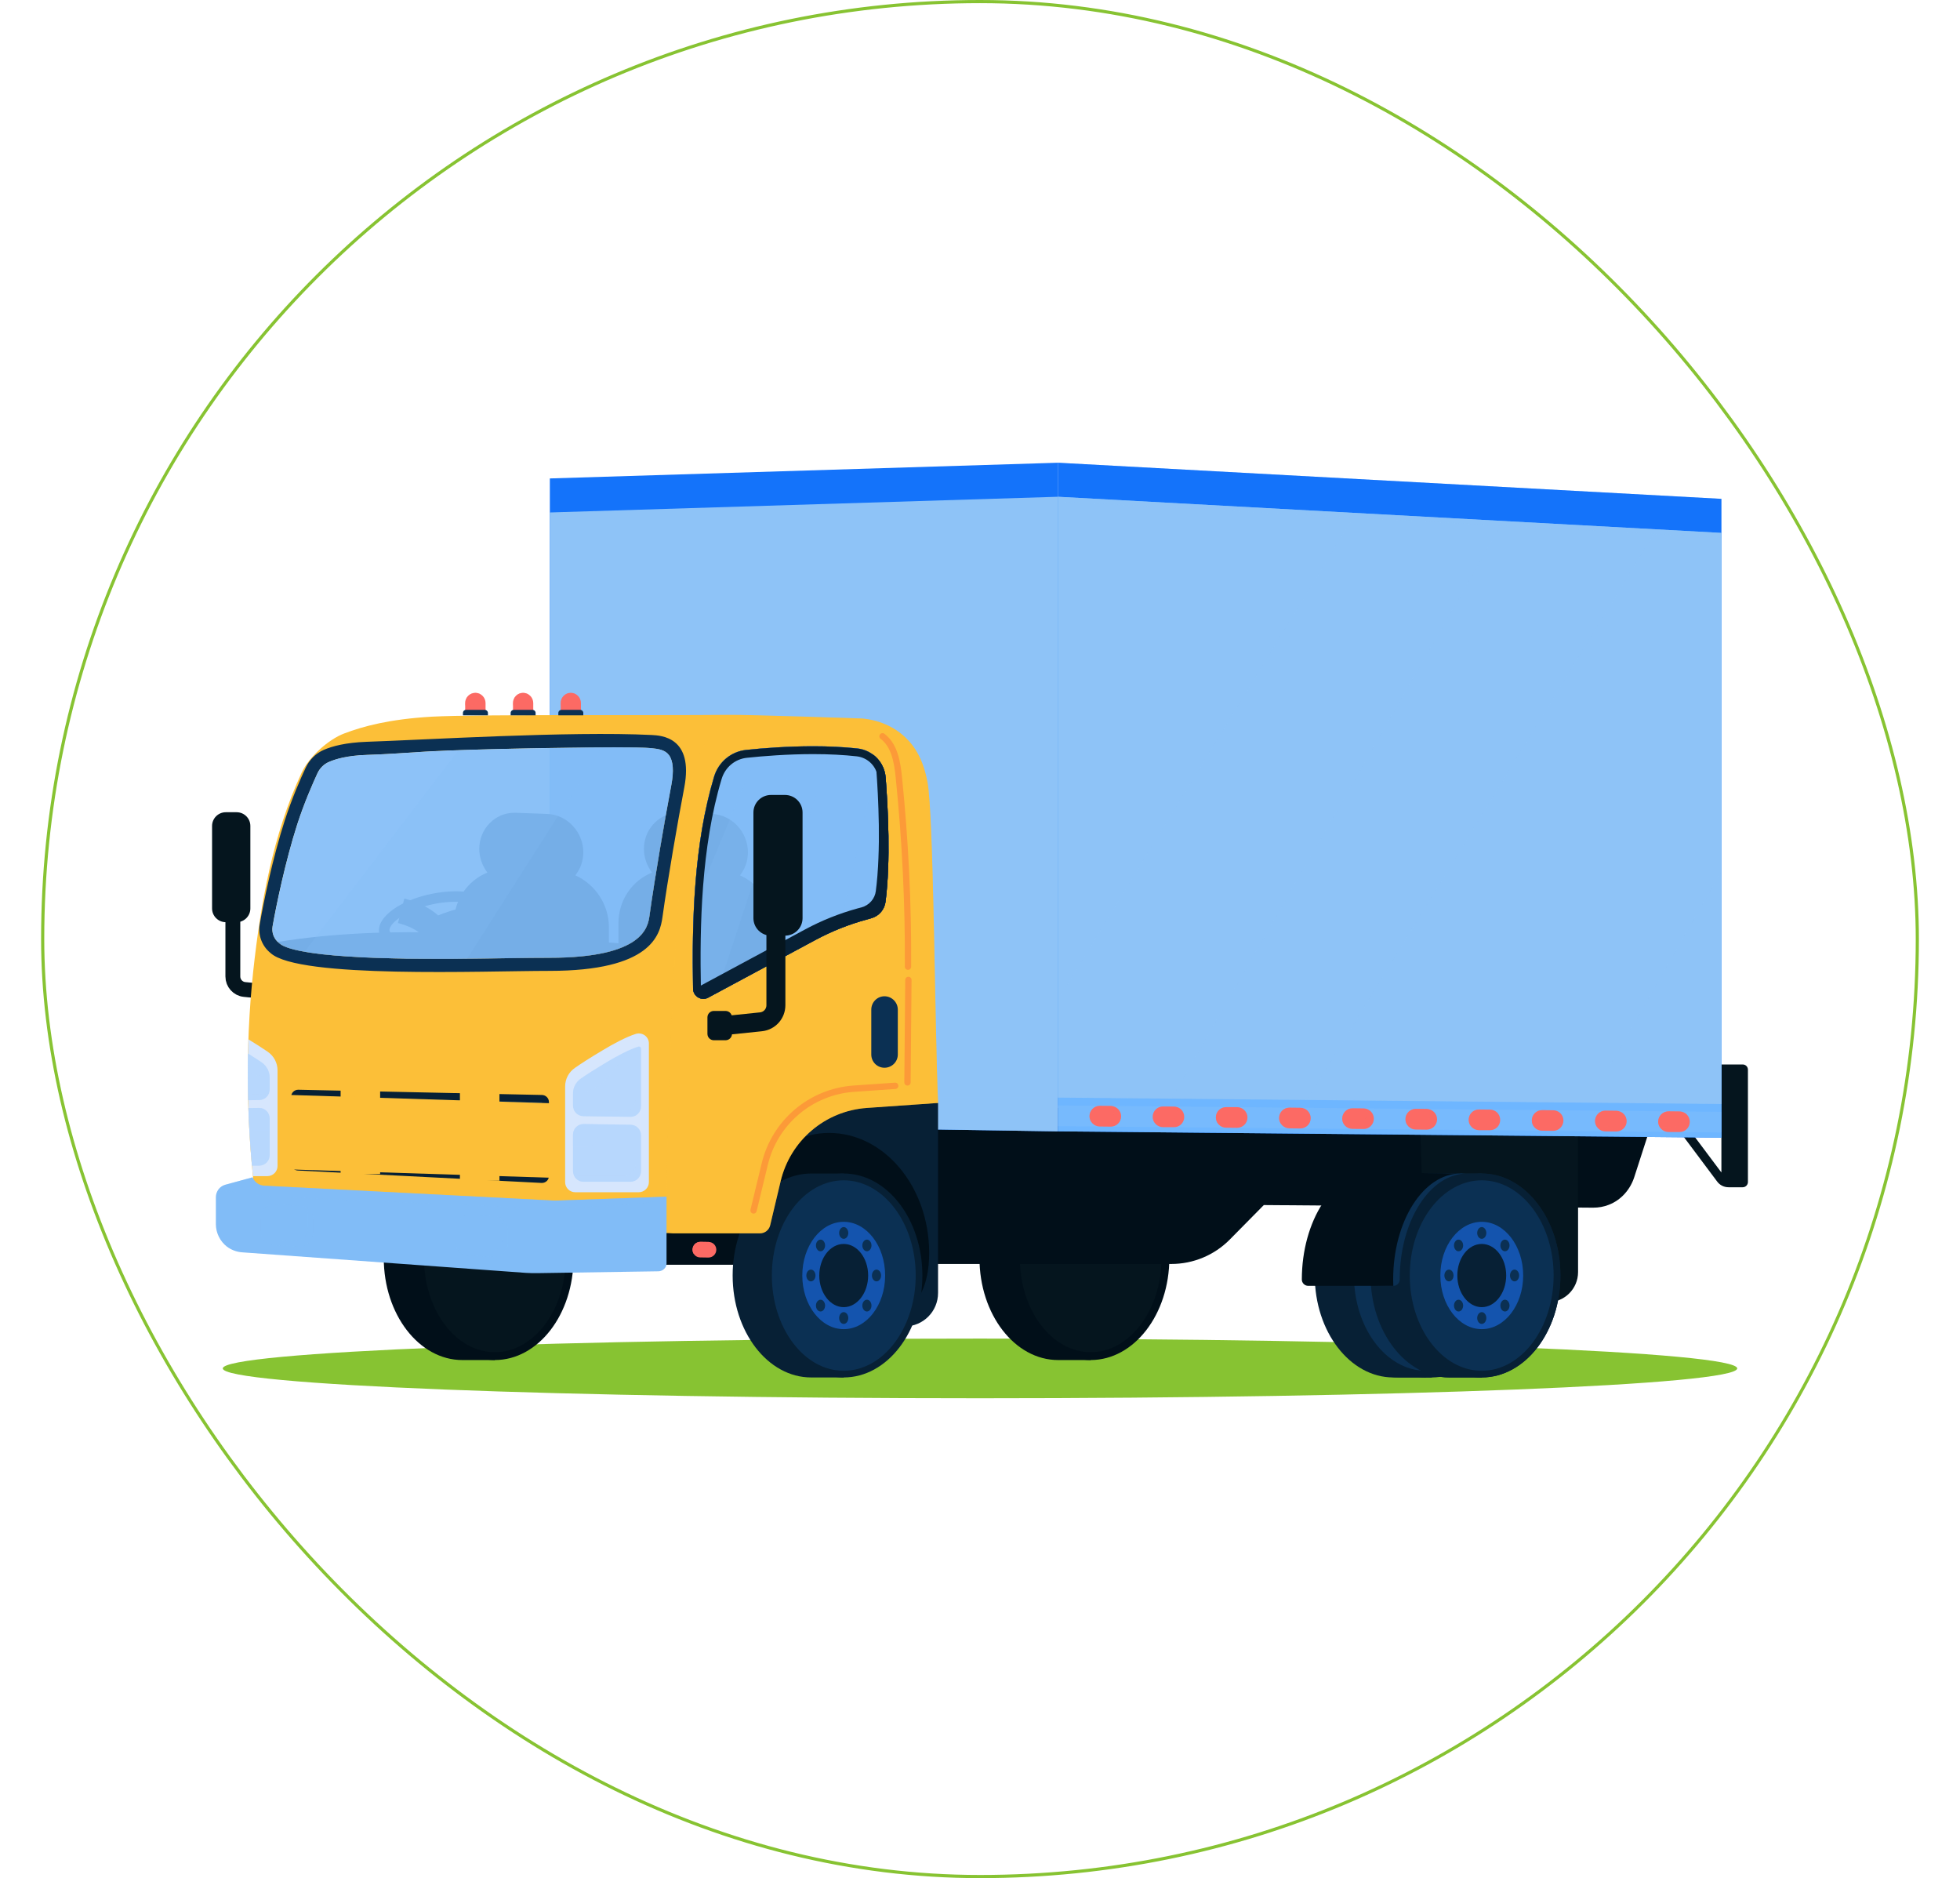 <svg width="620" height="594" viewBox="0 0 620 594" fill="none" xmlns="http://www.w3.org/2000/svg">
<rect x="13.5" y="0.5" width="593" height="593" rx="296.5" stroke="#87C332"/>
<rect x="31" y="18" width="558" height="558" rx="279" fill="white"/>
<g clip-path="url(#clip0_21_2337)">
<g style="mix-blend-mode:screen" opacity="0.1">
<path d="M325.583 175.742L447.351 181.083V188.038L325.583 182.656V175.742Z" fill="#81BCF7"/>
</g>
<g style="mix-blend-mode:multiply" filter="url(#filter0_f_21_2337)">
<path d="M549.527 432.795C549.527 438.011 442.267 442.234 310 442.234C177.733 442.234 70.473 438.011 70.473 432.795C70.473 427.579 177.733 423.356 310 423.356C442.267 423.356 549.527 427.579 549.527 432.795Z" fill="#87C332"/>
</g>
<path d="M334.717 365.686C320.995 365.686 309.835 380.134 309.835 397.895C309.835 415.697 320.995 430.145 334.717 430.145H345.009V365.686H334.717Z" fill="#010F19"/>
<path d="M345.009 428.903C331.989 428.903 321.367 414.993 321.367 397.895C321.367 380.838 331.989 366.928 345.009 366.928C358.029 366.928 368.652 380.838 368.652 397.895C368.652 414.993 358.029 428.903 345.009 428.903Z" fill="#05151E"/>
<path fill-rule="evenodd" clip-rule="evenodd" d="M369.892 397.895C369.892 415.697 358.732 430.145 345.009 430.145C331.287 430.145 320.127 415.697 320.127 397.895C320.127 380.134 331.287 365.686 345.009 365.686C358.732 365.686 369.892 380.134 369.892 397.895ZM322.607 397.895C322.607 414.331 332.651 427.661 345.009 427.661C357.368 427.661 367.412 414.331 367.412 397.895C367.412 381.5 357.368 368.17 345.009 368.17C332.651 368.17 322.607 381.5 322.607 397.895Z" fill="#010F19"/>
<path d="M286.771 399.758H370.512C377.456 399.758 384.111 396.984 388.988 392.057L399.776 381.128L503.936 381.956C505.672 381.956 507.325 381.666 508.896 381.045C512.781 379.555 515.675 376.243 516.956 372.31L521.916 356.95H393.369L286.771 345.068V399.758Z" fill="#010F19"/>
<path d="M499.183 348.173V402.325C499.183 407.582 494.925 411.847 489.676 411.847H451.071L449.335 358.979L476.077 342.129L499.183 348.173Z" fill="#05151E"/>
<path d="M210.717 389.905V400.006H233.864C233.864 400.006 233.988 392.678 236.964 388.166L210.717 389.905Z" fill="#010F19"/>
<path d="M219.067 395.245C219.067 396.57 220.141 397.688 221.464 397.688L224.109 397.729C225.473 397.729 226.589 396.611 226.589 395.245C226.589 393.92 225.515 392.803 224.151 392.803L221.547 392.761C220.141 392.761 219.067 393.879 219.067 395.245Z" fill="#FC6A64"/>
<path d="M221.547 392.761C220.141 392.761 219.067 393.879 219.067 395.245C219.067 395.701 219.191 396.156 219.439 396.529C219.549 396.556 219.659 396.57 219.769 396.57H222.415C223.779 396.611 224.895 395.494 224.895 394.127C224.895 393.631 224.771 393.217 224.523 392.844C224.412 392.816 224.288 392.803 224.151 392.803L221.547 392.761Z" fill="#FC6A64"/>
<path d="M442.556 371.15C428.833 371.15 417.673 385.64 417.673 403.401C417.673 421.203 428.833 435.652 442.556 435.652H452.848V371.15H442.556Z" fill="#072035"/>
<path d="M452.848 434.575C439.704 434.575 429.04 420.582 429.04 403.401C429.04 386.22 439.704 372.227 452.848 372.227C465.992 372.227 476.656 386.22 476.656 403.401C476.656 420.582 465.992 434.575 452.848 434.575Z" fill="#0B3053"/>
<path fill-rule="evenodd" clip-rule="evenodd" d="M477.731 403.401C477.731 421.203 466.571 435.652 452.848 435.652C439.125 435.652 427.965 421.203 427.965 403.401C427.965 385.64 439.125 371.15 452.848 371.15C466.571 371.15 477.731 385.64 477.731 403.401ZM430.073 403.401C430.073 420.002 440.283 433.54 452.848 433.54C465.372 433.54 475.581 420.002 475.581 403.401C475.581 386.8 465.372 373.303 452.848 373.303C440.283 373.303 430.073 386.8 430.073 403.401Z" fill="#072035"/>
<path d="M458.428 371.15C444.705 371.15 433.545 385.64 433.545 403.401C433.545 421.203 444.705 435.652 458.428 435.652H468.72V371.15H458.428Z" fill="#072035"/>
<path d="M468.72 434.575C455.576 434.575 444.912 420.582 444.912 403.401C444.912 386.22 455.576 372.227 468.72 372.227C481.864 372.227 492.528 386.22 492.528 403.401C492.528 420.582 481.864 434.575 468.72 434.575Z" fill="#0B3053"/>
<path fill-rule="evenodd" clip-rule="evenodd" d="M493.603 403.401C493.603 421.203 482.443 435.652 468.72 435.652C454.997 435.652 443.837 421.203 443.837 403.401C443.837 385.64 454.997 371.15 468.72 371.15C482.443 371.15 493.603 385.64 493.603 403.401ZM445.945 403.401C445.945 420.002 456.155 433.54 468.72 433.54C481.244 433.54 491.453 420.002 491.453 403.401C491.453 386.8 481.244 373.303 468.72 373.303C456.155 373.303 445.945 386.8 445.945 403.401Z" fill="#072035"/>
<path d="M468.72 386.427C461.487 386.427 455.617 394.045 455.617 403.401C455.617 412.757 461.487 420.375 468.72 420.375C475.953 420.375 481.823 412.757 481.823 403.401C481.823 394.045 475.953 386.427 468.72 386.427Z" fill="#1454AE"/>
<path d="M468.72 388.083C467.935 388.083 467.273 388.952 467.273 389.946C467.273 390.981 467.935 391.809 468.72 391.809C469.505 391.809 470.167 390.981 470.167 389.946C470.167 388.952 469.505 388.083 468.72 388.083Z" fill="#0B3053"/>
<path d="M460.371 411.598C459.792 412.343 459.792 413.503 460.371 414.248C460.619 414.579 460.991 414.786 461.363 414.786C461.776 414.786 462.107 414.579 462.396 414.248C462.975 413.503 462.975 412.343 462.396 411.598C462.107 411.267 461.735 411.06 461.363 411.06C460.991 411.06 460.619 411.267 460.371 411.598Z" fill="#0B3053"/>
<path d="M460.371 392.596C459.792 393.299 459.792 394.5 460.371 395.204C460.619 395.576 460.991 395.742 461.363 395.742C461.776 395.742 462.107 395.576 462.396 395.204C462.975 394.5 462.975 393.299 462.396 392.596C462.107 392.223 461.735 392.057 461.363 392.057C460.991 392.057 460.619 392.223 460.371 392.596Z" fill="#0B3053"/>
<path d="M458.345 401.538C457.56 401.538 456.899 402.366 456.899 403.401C456.899 404.436 457.56 405.264 458.345 405.264C459.131 405.264 459.792 404.436 459.792 403.401C459.792 402.366 459.131 401.538 458.345 401.538Z" fill="#0B3053"/>
<path d="M475.044 411.598C474.465 412.343 474.465 413.503 475.044 414.248C475.333 414.62 475.705 414.786 476.036 414.786C476.408 414.786 476.78 414.62 477.069 414.248C477.648 413.503 477.648 412.343 477.069 411.598C476.78 411.226 476.408 411.06 476.036 411.06C475.705 411.06 475.333 411.226 475.044 411.598Z" fill="#0B3053"/>
<path d="M475.044 392.596C474.465 393.299 474.465 394.5 475.044 395.204C475.333 395.576 475.705 395.742 476.036 395.742C476.408 395.742 476.78 395.576 477.069 395.204C477.648 394.5 477.648 393.299 477.069 392.596C476.78 392.223 476.408 392.057 476.036 392.057C475.705 392.057 475.333 392.223 475.044 392.596Z" fill="#0B3053"/>
<path d="M468.72 414.993C467.935 414.993 467.273 415.821 467.273 416.856C467.273 417.891 467.935 418.719 468.72 418.719C469.505 418.719 470.167 417.891 470.167 416.856C470.167 415.821 469.505 414.993 468.72 414.993Z" fill="#0B3053"/>
<path d="M479.095 401.538C478.309 401.538 477.648 402.366 477.648 403.401C477.648 404.436 478.309 405.264 479.095 405.264C479.88 405.264 480.541 404.436 480.541 403.401C480.541 402.366 479.88 401.538 479.095 401.538Z" fill="#0B3053"/>
<path d="M468.72 393.424C464.463 393.424 460.991 397.895 460.991 403.401C460.991 408.907 464.463 413.42 468.72 413.42C472.977 413.42 476.449 408.907 476.449 403.401C476.449 397.895 472.977 393.424 468.72 393.424Z" fill="#072035"/>
<path d="M440.737 371.15C427.056 371.15 415.896 385.64 415.896 403.401C415.896 421.203 427.056 435.652 440.737 435.652H451.029V371.15H440.737Z" fill="#072035"/>
<path d="M451.029 434.575C437.885 434.575 427.221 420.582 427.221 403.401C427.221 386.22 437.885 372.227 451.029 372.227C464.173 372.227 474.837 386.22 474.837 403.401C474.837 420.582 464.173 434.575 451.029 434.575Z" fill="#0B3053"/>
<path fill-rule="evenodd" clip-rule="evenodd" d="M475.912 403.401C475.912 421.203 464.752 435.652 451.029 435.652C437.307 435.652 426.147 421.203 426.147 403.401C426.147 385.64 437.307 371.15 451.029 371.15C464.752 371.15 475.912 385.64 475.912 403.401ZM428.296 403.401C428.296 420.002 438.505 433.54 451.029 433.54C463.595 433.54 473.804 420.002 473.804 403.401C473.804 386.8 463.595 373.303 451.029 373.303C438.505 373.303 428.296 386.8 428.296 403.401Z" fill="#072035"/>
<path d="M458.428 371.15C444.705 371.15 433.545 385.64 433.545 403.401C433.545 421.203 444.705 435.652 458.428 435.652H468.72V371.15H458.428Z" fill="#072035"/>
<path d="M468.72 434.575C455.576 434.575 444.912 420.582 444.912 403.401C444.912 386.22 455.576 372.227 468.72 372.227C481.864 372.227 492.528 386.22 492.528 403.401C492.528 420.582 481.864 434.575 468.72 434.575Z" fill="#0B3053"/>
<path fill-rule="evenodd" clip-rule="evenodd" d="M493.603 403.401C493.603 421.203 482.443 435.652 468.72 435.652C454.997 435.652 443.837 421.203 443.837 403.401C443.837 385.64 454.997 371.15 468.72 371.15C482.443 371.15 493.603 385.64 493.603 403.401ZM445.945 403.401C445.945 420.002 456.155 433.54 468.72 433.54C481.244 433.54 491.453 420.002 491.453 403.401C491.453 386.8 481.244 373.303 468.72 373.303C456.155 373.303 445.945 386.8 445.945 403.401Z" fill="#072035"/>
<path d="M468.72 386.427C461.487 386.427 455.617 394.045 455.617 403.401C455.617 412.757 461.487 420.375 468.72 420.375C475.953 420.375 481.823 412.757 481.823 403.401C481.823 394.045 475.953 386.427 468.72 386.427Z" fill="#1454AE"/>
<path d="M468.72 388.083C467.935 388.083 467.273 388.952 467.273 389.946C467.273 390.981 467.935 391.809 468.72 391.809C469.505 391.809 470.167 390.981 470.167 389.946C470.167 388.952 469.505 388.083 468.72 388.083Z" fill="#0B3053"/>
<path d="M460.371 411.598C459.792 412.343 459.792 413.503 460.371 414.248C460.619 414.579 460.991 414.786 461.363 414.786C461.776 414.786 462.107 414.579 462.396 414.248C462.975 413.503 462.975 412.343 462.396 411.598C462.107 411.267 461.735 411.06 461.363 411.06C460.991 411.06 460.619 411.267 460.371 411.598Z" fill="#0B3053"/>
<path d="M460.371 392.596C459.792 393.299 459.792 394.5 460.371 395.204C460.619 395.576 460.991 395.742 461.363 395.742C461.776 395.742 462.107 395.576 462.396 395.204C462.975 394.5 462.975 393.299 462.396 392.596C462.107 392.223 461.735 392.057 461.363 392.057C460.991 392.057 460.619 392.223 460.371 392.596Z" fill="#0B3053"/>
<path d="M458.345 401.538C457.56 401.538 456.899 402.366 456.899 403.401C456.899 404.436 457.56 405.264 458.345 405.264C459.131 405.264 459.792 404.436 459.792 403.401C459.792 402.366 459.131 401.538 458.345 401.538Z" fill="#0B3053"/>
<path d="M475.044 411.598C474.465 412.343 474.465 413.503 475.044 414.248C475.333 414.62 475.705 414.786 476.036 414.786C476.408 414.786 476.78 414.62 477.069 414.248C477.648 413.503 477.648 412.343 477.069 411.598C476.78 411.226 476.408 411.06 476.036 411.06C475.705 411.06 475.333 411.226 475.044 411.598Z" fill="#0B3053"/>
<path d="M475.044 392.596C474.465 393.299 474.465 394.5 475.044 395.204C475.333 395.576 475.705 395.742 476.036 395.742C476.408 395.742 476.78 395.576 477.069 395.204C477.648 394.5 477.648 393.299 477.069 392.596C476.78 392.223 476.408 392.057 476.036 392.057C475.705 392.057 475.333 392.223 475.044 392.596Z" fill="#0B3053"/>
<path d="M468.72 414.993C467.935 414.993 467.273 415.821 467.273 416.856C467.273 417.891 467.935 418.719 468.72 418.719C469.505 418.719 470.167 417.891 470.167 416.856C470.167 415.821 469.505 414.993 468.72 414.993Z" fill="#0B3053"/>
<path d="M479.095 401.538C478.309 401.538 477.648 402.366 477.648 403.401C477.648 404.436 478.309 405.264 479.095 405.264C479.88 405.264 480.541 404.436 480.541 403.401C480.541 402.366 479.88 401.538 479.095 401.538Z" fill="#0B3053"/>
<path d="M468.72 393.424C464.463 393.424 460.991 397.895 460.991 403.401C460.991 408.907 464.463 413.42 468.72 413.42C472.977 413.42 476.449 408.907 476.449 403.401C476.449 397.895 472.977 393.424 468.72 393.424Z" fill="#072035"/>
<path d="M435.157 371.15H463.967C452.269 371.233 442.763 386.22 442.763 404.643C442.763 404.671 442.763 404.684 442.763 404.684C442.763 405.761 441.895 406.672 440.779 406.672H438.919C438.919 406.672 413.871 405.347 413.871 404.684C413.871 386.179 423.419 371.15 435.157 371.15Z" fill="#0B3053"/>
<path d="M433.463 370.819L461.941 371.15C450.203 371.233 440.696 386.22 440.696 404.643C440.696 405.333 440.71 406.009 440.737 406.672H413.788C412.713 406.672 411.804 405.761 411.804 404.684C411.804 386.179 421.724 370.819 433.463 370.819Z" fill="#010F19"/>
<path d="M544.525 336.664V370.819L533.448 356.039L531.464 358.027L543.203 373.717C544.029 374.835 545.352 375.497 546.799 375.497H551.263C552.172 375.497 552.916 374.752 552.916 373.841V338.32C552.916 337.368 552.172 336.664 551.263 336.664H544.525Z" fill="#05151E"/>
<path d="M334.635 357.82L544.525 359.807V157.775L334.635 146.348V357.82Z" fill="#1473FA"/>
<path d="M334.635 357.82L544.525 359.807V168.539L334.635 157.112V357.82Z" fill="#6EB6FF"/>
<path d="M173.931 355.336V151.316L334.635 146.348V357.82L173.931 355.336Z" fill="#1473FA"/>
<path d="M173.931 355.336V162.08L334.635 157.112V357.82L173.931 355.336Z" fill="#8EC3F7"/>
<g style="mix-blend-mode:multiply" opacity="0.3">
<path d="M292.888 347.138H334.635V357.82L292.061 357.157L292.888 347.138Z" fill="#8EC3F7"/>
</g>
<g style="mix-blend-mode:multiply" opacity="0.3">
<path d="M334.635 146.348V157.112L544.525 168.539V157.775L334.635 146.348Z" fill="#1473FA"/>
</g>
<path d="M334.635 347.138L544.525 349.167V168.539L334.635 157.112V347.138Z" fill="#8EC3F7"/>
<g style="mix-blend-mode:screen" opacity="0.2">
<path d="M334.8 347.056V158.603L544.525 170.029V349.043L334.8 347.056Z" fill="#8EC3F7"/>
</g>
<g style="mix-blend-mode:screen" opacity="0.1">
<path d="M474.755 166.22L428.007 163.695L334.8 315.923V347.056L370.636 347.387L474.755 166.22Z" fill="#8EC3F7"/>
</g>
<g style="mix-blend-mode:screen" opacity="0.1">
<path d="M413.581 347.801L502.531 348.629L544.525 275.599V170.029L523.156 168.87L413.581 347.801Z" fill="#8EC3F7"/>
</g>
<g style="mix-blend-mode:screen" opacity="0.3">
<path d="M334.635 349.622V356.164L544.525 358.151V351.651L334.635 349.622Z" fill="#8EC3F7"/>
</g>
<path d="M384.607 353.39C384.607 355.211 386.053 356.66 387.831 356.66L391.303 356.702C393.121 356.702 394.609 355.253 394.609 353.431C394.609 351.651 393.163 350.202 391.385 350.161H387.913C386.095 350.119 384.607 351.61 384.607 353.39Z" fill="#FC6A64"/>
<path d="M404.612 353.597C404.612 355.377 406.059 356.826 407.836 356.867L411.308 356.909C413.127 356.909 414.615 355.46 414.615 353.638C414.615 351.858 413.168 350.368 411.391 350.368L407.877 350.326C406.059 350.326 404.612 351.775 404.612 353.597Z" fill="#FC6A64"/>
<path d="M424.576 353.804C424.576 355.584 426.023 357.033 427.8 357.033L431.313 357.074C433.091 357.116 434.579 355.625 434.579 353.804C434.579 352.024 433.132 350.575 431.355 350.575L427.883 350.533C426.064 350.492 424.576 351.982 424.576 353.804Z" fill="#FC6A64"/>
<path d="M344.637 353.017C344.637 354.797 346.084 356.246 347.861 356.288L351.333 356.329C353.152 356.329 354.64 354.88 354.64 353.059C354.64 351.278 353.193 349.829 351.416 349.788L347.903 349.747C346.125 349.747 344.637 351.196 344.637 353.017Z" fill="#FC6A64"/>
<path d="M364.643 353.224C364.643 355.004 366.048 356.453 367.867 356.495H371.339C373.157 356.536 374.604 355.046 374.604 353.266C374.604 351.444 373.199 349.995 371.38 349.995L367.908 349.954C366.089 349.954 364.643 351.403 364.643 353.224Z" fill="#FC6A64"/>
<path d="M484.551 354.342V354.383C484.551 356.164 485.997 357.613 487.775 357.613L491.288 357.654C493.065 357.695 494.553 356.205 494.553 354.383C494.553 352.603 493.107 351.154 491.329 351.154L487.857 351.113C486.039 351.071 484.551 352.562 484.551 354.342Z" fill="#FC6A64"/>
<path d="M504.556 354.549C504.556 356.329 506.003 357.82 507.78 357.82L511.252 357.861C513.071 357.861 514.559 356.412 514.559 354.59C514.559 352.81 513.112 351.361 511.335 351.32L507.821 351.278C506.044 351.278 504.556 352.727 504.556 354.549Z" fill="#FC6A64"/>
<path d="M524.52 354.756C524.52 356.536 525.967 357.985 527.744 358.027H531.257C533.076 358.068 534.523 356.578 534.523 354.797C534.523 352.976 533.076 351.527 531.299 351.527L527.827 351.485C526.008 351.485 524.52 352.934 524.52 354.756Z" fill="#FC6A64"/>
<path d="M444.581 353.969C444.581 355.75 446.028 357.24 447.805 357.24L451.277 357.281C453.096 357.281 454.584 355.832 454.584 354.011C454.584 352.231 453.137 350.782 451.36 350.74L447.888 350.699C446.069 350.699 444.581 352.148 444.581 353.969Z" fill="#FC6A64"/>
<path d="M464.587 354.176C464.587 355.957 465.992 357.406 467.811 357.447H471.283C473.101 357.488 474.548 356.039 474.548 354.218C474.548 352.396 473.143 350.947 471.324 350.947L467.852 350.906C466.033 350.906 464.587 352.355 464.587 354.176Z" fill="#FC6A64"/>
<g style="mix-blend-mode:screen" opacity="0.4">
<path d="M387.913 350.161C386.095 350.119 384.607 351.61 384.607 353.39C384.607 354.052 384.813 354.632 385.103 355.129C385.268 355.156 385.433 355.17 385.599 355.17L389.071 355.211C390.889 355.211 392.377 353.762 392.377 351.941C392.377 351.32 392.171 350.74 391.881 350.243C391.716 350.216 391.551 350.188 391.385 350.161H387.913Z" fill="#FC6A64"/>
<path d="M407.877 350.326C406.1 350.326 404.612 351.775 404.612 353.597C404.612 354.218 404.777 354.797 405.108 355.294C405.246 355.322 405.411 355.349 405.604 355.377H409.076C410.895 355.418 412.341 353.928 412.341 352.148C412.341 351.485 412.176 350.906 411.845 350.409C411.708 350.381 411.556 350.368 411.391 350.368L407.877 350.326Z" fill="#FC6A64"/>
<path d="M427.883 350.533C426.064 350.492 424.576 351.982 424.576 353.804C424.576 354.425 424.783 355.004 425.072 355.501C425.237 355.529 425.403 355.543 425.568 355.543L429.04 355.584C430.859 355.584 432.347 354.135 432.347 352.313C432.347 351.692 432.14 351.113 431.851 350.616C431.685 350.588 431.52 350.575 431.355 350.575L427.883 350.533Z" fill="#FC6A64"/>
<path d="M347.903 349.747C346.125 349.747 344.637 351.196 344.637 353.017C344.637 353.638 344.803 354.218 345.133 354.715C345.299 354.742 345.464 354.77 345.629 354.797L349.101 354.839C350.92 354.839 352.408 353.39 352.408 351.568C352.408 350.947 352.201 350.368 351.912 349.829C351.747 349.802 351.581 349.788 351.416 349.788L347.903 349.747Z" fill="#FC6A64"/>
<path d="M367.908 349.954C366.089 349.954 364.643 351.403 364.643 353.224C364.643 353.845 364.808 354.425 365.097 354.922C365.263 354.949 365.428 354.963 365.593 354.963L369.107 355.004C370.884 355.046 372.372 353.555 372.372 351.734C372.372 351.113 372.207 350.533 371.876 350.036C371.711 350.009 371.545 349.995 371.38 349.995L367.908 349.954Z" fill="#FC6A64"/>
<path d="M487.857 351.113C486.039 351.071 484.551 352.562 484.551 354.342V354.383C484.551 355.004 484.757 355.584 485.047 356.081C485.212 356.108 485.377 356.122 485.543 356.122L489.015 356.164C490.833 356.164 492.321 354.715 492.321 352.893C492.321 352.272 492.115 351.692 491.825 351.196C491.66 351.168 491.495 351.154 491.329 351.154L487.857 351.113Z" fill="#FC6A64"/>
<path d="M507.821 351.278C506.044 351.278 504.556 352.727 504.556 354.549C504.556 355.17 504.721 355.75 505.052 356.246C505.217 356.302 505.383 356.329 505.548 356.329L509.02 356.371C510.839 356.371 512.285 354.922 512.285 353.1C512.285 352.479 512.12 351.858 511.789 351.361C511.652 351.334 511.5 351.32 511.335 351.32L507.821 351.278Z" fill="#FC6A64"/>
<path d="M527.827 351.485C526.008 351.485 524.52 352.934 524.52 354.756C524.52 355.377 524.727 355.957 525.016 356.453C525.181 356.481 525.347 356.495 525.512 356.495L528.984 356.536C530.803 356.578 532.291 355.087 532.291 353.266C532.291 352.645 532.125 352.065 531.795 351.568C531.629 351.541 531.464 351.527 531.299 351.527L527.827 351.485Z" fill="#FC6A64"/>
<path d="M447.888 350.699C446.069 350.699 444.581 352.148 444.581 353.969C444.581 354.59 444.747 355.211 445.077 355.708C445.243 355.736 445.408 355.75 445.573 355.75L449.045 355.791C450.864 355.791 452.352 354.342 452.352 352.52C452.352 351.899 452.145 351.32 451.856 350.823C451.691 350.768 451.525 350.74 451.36 350.74L447.888 350.699Z" fill="#FC6A64"/>
<path d="M467.852 350.906C466.033 350.906 464.587 352.355 464.587 354.176C464.587 354.797 464.752 355.377 465.083 355.874C465.22 355.901 465.372 355.929 465.537 355.957H469.051C470.828 355.998 472.316 354.508 472.316 352.727V352.686C472.316 352.065 472.151 351.485 471.82 350.989C471.655 350.961 471.489 350.947 471.324 350.947L467.852 350.906Z" fill="#FC6A64"/>
</g>
<path d="M296.732 348.836V408.907C296.732 414.786 292.02 419.506 286.151 419.506H243.329L241.428 360.842L271.105 342.129L296.732 348.836Z" fill="#072035"/>
<path d="M262.26 358.316C244.817 358.316 235.311 375.332 235.311 396.28C235.311 417.27 244.817 420.209 262.26 420.209C279.703 420.209 293.921 417.27 293.921 396.28C293.921 375.332 279.703 358.316 262.26 358.316Z" fill="#010F19"/>
<path d="M256.597 371.15C242.875 371.15 231.756 385.64 231.756 403.401C231.756 421.203 242.875 435.652 256.597 435.652H266.889V371.15H256.597Z" fill="#072035"/>
<path d="M266.889 434.575C253.745 434.575 243.081 420.582 243.081 403.401C243.081 386.22 253.745 372.227 266.889 372.227C280.033 372.227 290.697 386.22 290.697 403.401C290.697 420.582 280.033 434.575 266.889 434.575Z" fill="#0B3053"/>
<path fill-rule="evenodd" clip-rule="evenodd" d="M291.772 403.401C291.772 421.203 280.612 435.652 266.889 435.652C253.167 435.652 242.007 421.203 242.007 403.401C242.007 385.64 253.167 371.15 266.889 371.15C280.612 371.15 291.772 385.64 291.772 403.401ZM244.156 403.401C244.156 420.002 254.324 433.54 266.889 433.54C279.455 433.54 289.664 420.002 289.664 403.401C289.664 386.8 279.455 373.303 266.889 373.303C254.324 373.303 244.156 386.8 244.156 403.401Z" fill="#072035"/>
<path d="M266.889 386.427C259.656 386.427 253.787 394.045 253.787 403.401C253.787 412.757 259.656 420.375 266.889 420.375C274.123 420.375 279.992 412.757 279.992 403.401C279.992 394.045 274.123 386.427 266.889 386.427Z" fill="#1454AE"/>
<path d="M266.889 388.083C266.104 388.083 265.443 388.952 265.443 389.946C265.443 390.981 266.104 391.809 266.889 391.809C267.675 391.809 268.336 390.981 268.336 389.946C268.336 388.952 267.675 388.083 266.889 388.083Z" fill="#0B3053"/>
<path d="M258.54 411.598C257.961 412.343 257.961 413.503 258.54 414.248C258.788 414.579 259.16 414.786 259.573 414.786C259.945 414.786 260.317 414.579 260.565 414.248C261.144 413.503 261.144 412.343 260.565 411.598C260.317 411.267 259.945 411.06 259.573 411.06C259.201 411.06 258.829 411.267 258.54 411.598Z" fill="#0B3053"/>
<path d="M258.54 392.596C257.961 393.299 257.961 394.5 258.54 395.204C258.788 395.576 259.16 395.742 259.573 395.742C259.945 395.742 260.317 395.576 260.565 395.204C261.144 394.5 261.144 393.299 260.565 392.596C260.317 392.223 259.945 392.057 259.573 392.057C259.201 392.057 258.829 392.223 258.54 392.596Z" fill="#0B3053"/>
<path d="M256.515 401.538C255.729 401.538 255.068 402.366 255.068 403.401C255.068 404.436 255.729 405.264 256.515 405.264C257.3 405.264 257.961 404.436 257.961 403.401C257.961 402.366 257.3 401.538 256.515 401.538Z" fill="#0B3053"/>
<path d="M273.213 411.598C272.635 412.343 272.635 413.503 273.213 414.248C273.503 414.62 273.875 414.786 274.247 414.786C274.577 414.786 274.949 414.62 275.239 414.248C275.817 413.503 275.817 412.343 275.239 411.598C274.949 411.226 274.577 411.06 274.247 411.06C273.875 411.06 273.503 411.226 273.213 411.598Z" fill="#0B3053"/>
<path d="M273.213 392.596C272.635 393.299 272.635 394.5 273.213 395.204C273.503 395.576 273.875 395.742 274.247 395.742C274.577 395.742 274.949 395.576 275.239 395.204C275.817 394.5 275.817 393.299 275.239 392.596C274.949 392.223 274.577 392.057 274.247 392.057C273.875 392.057 273.503 392.223 273.213 392.596Z" fill="#0B3053"/>
<path d="M266.889 414.993C266.104 414.993 265.443 415.821 265.443 416.856C265.443 417.891 266.104 418.719 266.889 418.719C267.675 418.719 268.336 417.891 268.336 416.856C268.336 415.821 267.675 414.993 266.889 414.993Z" fill="#0B3053"/>
<path d="M277.264 401.538C276.479 401.538 275.817 402.366 275.817 403.401C275.817 404.436 276.479 405.264 277.264 405.264C278.049 405.264 278.711 404.436 278.711 403.401C278.711 402.366 278.049 401.538 277.264 401.538Z" fill="#0B3053"/>
<path d="M266.889 393.424C262.632 393.424 259.16 397.895 259.16 403.401C259.16 408.907 262.632 413.42 266.889 413.42C271.147 413.42 274.619 408.907 274.619 403.401C274.619 397.895 271.147 393.424 266.889 393.424Z" fill="#072035"/>
<path d="M146.237 365.686C132.556 365.686 121.396 380.134 121.396 397.895C121.396 415.697 132.556 430.145 146.237 430.145H156.529V365.686H146.237Z" fill="#010F19"/>
<path d="M156.529 428.903C143.509 428.903 132.887 414.993 132.887 397.895C132.887 380.838 143.509 366.928 156.529 366.928C169.549 366.928 180.172 380.838 180.172 397.895C180.172 414.993 169.549 428.903 156.529 428.903Z" fill="#05151E"/>
<path fill-rule="evenodd" clip-rule="evenodd" d="M181.412 397.895C181.412 415.697 170.252 430.145 156.529 430.145C142.807 430.145 131.647 415.697 131.647 397.895C131.647 380.134 142.807 365.686 156.529 365.686C170.252 365.686 181.412 380.134 181.412 397.895ZM134.127 397.895C134.127 414.331 144.171 427.661 156.529 427.661C168.888 427.661 178.932 414.331 178.932 397.895C178.932 381.5 168.888 368.17 156.529 368.17C144.171 368.17 134.127 381.5 134.127 397.895Z" fill="#010F19"/>
<path d="M199.061 298.576C194.597 301.019 186.992 302.923 173.765 302.923C170.335 302.923 165.912 302.965 160.787 303.047C156.695 303.13 152.313 303.172 147.767 303.213C146.582 303.241 145.369 303.254 144.129 303.254C143.165 303.254 142.187 303.254 141.195 303.254C140.203 303.254 139.197 303.254 138.177 303.254C134.678 303.254 131.412 303.241 128.381 303.213C128.078 303.213 127.775 303.199 127.472 303.172C126.838 303.172 126.218 303.158 125.612 303.13C123.904 303.103 122.278 303.061 120.735 303.006C119.825 302.978 118.944 302.951 118.089 302.923C115.485 302.84 113.129 302.716 110.98 302.551C110.594 302.551 110.236 302.537 109.905 302.509C109.189 302.454 108.514 302.399 107.88 302.344H107.839C107.177 302.288 106.557 302.247 105.979 302.219C105.868 302.192 105.758 302.178 105.648 302.178C104.601 302.095 103.609 301.999 102.672 301.888C102.617 301.888 102.562 301.888 102.507 301.888C101.708 301.778 100.95 301.681 100.233 301.598C98.787 301.433 97.505 301.226 96.348 301.019C91.305 300.149 89.239 299.156 88.371 298.369L88.288 298.286L88.205 298.204C88.095 298.121 87.985 298.024 87.875 297.914C123.917 292.076 161.903 295.802 199.061 298.576Z" fill="#0B3053"/>
<path fill-rule="evenodd" clip-rule="evenodd" d="M157.191 287.729C158.1 292.532 150.536 298.079 140.285 300.108C137.723 300.605 135.284 300.853 132.969 300.853C125.984 300.853 120.652 298.659 119.949 295.016C118.999 290.172 126.563 284.624 136.855 282.637C139.376 282.14 141.856 281.892 144.129 281.892C151.115 281.892 156.447 284.086 157.191 287.729ZM144.129 285.204C141.98 285.204 139.748 285.411 137.475 285.866C127.968 287.729 122.801 292.449 123.215 294.353C123.463 295.637 126.728 297.541 132.969 297.541C135.119 297.541 137.351 297.293 139.624 296.837C144.088 295.968 148.221 294.312 150.991 292.283C153.223 290.669 154.091 289.137 153.925 288.35C153.677 287.067 150.412 285.204 144.129 285.204Z" fill="#0B3053"/>
<path d="M126.893 288.061C130.696 289.054 134.829 290.793 137.681 294.312C142.393 291.911 150.205 289.841 155.537 289.675" stroke="#0B3053" stroke-width="8"/>
<path d="M192.613 293.236V300.274C191.167 300.315 146.32 303.254 143.551 303.213V291.994C143.551 284.624 147.973 278.456 154.173 275.972C152.603 273.902 151.611 271.294 151.611 268.478C151.611 262.144 156.571 257.052 162.688 257.052C162.853 257.052 162.977 257.052 163.101 257.052L173.063 257.425C179.387 257.632 184.512 263.138 184.512 269.555C184.512 272.329 183.561 274.854 181.991 276.841C188.191 279.615 192.613 285.991 192.613 293.236Z" fill="#0B3053"/>
<path d="M210.635 257.88C208.816 267.899 206.667 280.567 205.468 289.51C205.137 291.911 204.435 296.92 195.631 300.067V291.994C195.631 284.624 200.053 278.456 206.253 275.972C204.683 273.902 203.691 271.294 203.691 268.478C203.691 263.676 206.543 259.577 210.593 257.88H210.635Z" fill="#0B3053"/>
<path d="M74.855 291.662H71.424C69.027 291.662 67.084 289.717 67.084 287.315V261.233C67.084 258.832 69.027 256.886 71.424 256.886H74.855C77.252 256.886 79.195 258.832 79.195 261.233V287.315C79.195 289.717 77.252 291.662 74.855 291.662Z" fill="#05151E"/>
<path d="M73.656 289.717V308.843C73.656 310.955 75.268 312.735 77.335 312.942L88.247 314.06" stroke="#05151E" stroke-width="4.7"/>
<path d="M88.991 317.496H86.139C85.229 317.496 84.527 316.792 84.527 315.923V311.866C84.527 310.955 85.229 310.251 86.139 310.251H88.991C89.859 310.251 90.603 310.955 90.603 311.866V315.923C90.603 316.792 89.859 317.496 88.991 317.496Z" fill="#05151E"/>
<path fill-rule="evenodd" clip-rule="evenodd" d="M296.732 348.836L274.247 350.409C261.02 351.32 249.984 360.718 246.925 373.634L243.619 387.545C243.247 389.035 241.924 390.07 240.395 390.07H212.867L81.22 382.163C77.872 357.488 77.459 331.862 80.104 307.146C82.419 285.742 86.345 263.883 95.439 244.342C97.753 239.416 103.829 233.868 108.913 231.964C114.948 229.687 123.132 227.451 136.607 226.664C151.28 225.878 206.832 226.333 230.351 226.085C237.005 226.002 272.552 227.244 272.552 227.244C277.677 227.658 282.596 229.645 286.316 233.164C289.664 236.311 292.103 240.616 293.384 247.364C295.368 258.004 295.657 323.499 296.732 348.836ZM211.627 238.836C210.428 237.18 208.279 236.849 206.212 236.642L205.675 236.6C200.177 235.938 149.544 236.807 134.581 237.718C127.1 238.215 120.652 238.629 116.023 238.753C109.823 238.96 106.103 240.078 104.036 240.989C102.465 241.651 101.184 242.935 100.44 244.508C99.035 247.571 96.265 253.781 93.992 260.819C90.272 272.411 87.337 286.487 86.221 292.987C85.891 294.974 86.635 296.962 88.205 298.204L88.288 298.286L88.371 298.369C90.396 300.191 99.531 303.254 138.177 303.254C146.196 303.254 153.967 303.172 160.787 303.047C165.912 302.965 170.335 302.923 173.765 302.923C203.608 302.923 204.972 293.153 205.468 289.51C207.163 277.297 210.511 258.004 212.371 248.234C213.197 243.845 212.949 240.616 211.627 238.836ZM224.027 315.509L257.837 297.334C263.004 294.56 268.46 292.366 274.123 290.834C274.619 290.696 275.101 290.558 275.569 290.42C278.008 289.758 279.785 287.729 280.116 285.204C281.769 272.37 280.901 255.644 280.157 245.957C279.785 241.154 276.107 237.304 271.312 236.725C258.788 235.317 244.528 236.311 236.055 237.18C231.26 237.677 227.292 240.989 225.887 245.626C219.521 266.74 218.819 291.331 219.232 312.694C219.273 315.136 221.877 316.668 224.027 315.509Z" fill="#FCBF38"/>
<path d="M244.693 293.236V304.414L224.027 315.509C221.877 316.668 219.273 315.136 219.232 312.694C218.901 295.181 219.315 275.516 222.993 257.342L225.143 257.425C231.467 257.632 236.592 263.138 236.592 269.555C236.592 272.329 235.641 274.854 234.071 276.841C240.271 279.615 244.693 285.991 244.693 293.236Z" fill="#0B3053"/>
<g style="mix-blend-mode:multiply" opacity="0.3">
<path fill-rule="evenodd" clip-rule="evenodd" d="M296.732 348.836L274.247 350.409C261.02 351.32 249.984 360.718 246.925 373.634L243.619 387.545C243.247 389.035 241.924 390.07 240.395 390.07H212.867L210.717 389.905C210.717 364.237 213.115 261.151 220.761 239.623C222.704 234.241 227.995 228.983 232.541 227.948C241.511 225.919 272.552 227.244 272.552 227.244C277.677 227.658 282.596 229.645 286.316 233.164C289.664 236.311 292.103 240.616 293.384 247.364C295.368 258.004 295.657 323.499 296.732 348.836ZM280.157 245.957C279.785 241.154 276.107 237.304 271.312 236.725C258.788 235.317 244.528 236.311 236.055 237.18C231.26 237.677 227.292 240.989 225.887 245.626C219.521 266.74 218.819 291.331 219.232 312.694C219.273 315.136 221.877 316.668 224.027 315.509L257.837 297.334C263.004 294.56 268.46 292.366 274.123 290.834C274.619 290.696 275.101 290.558 275.569 290.42C278.008 289.758 279.785 287.729 280.116 285.204C281.769 272.37 280.901 255.644 280.157 245.957Z" fill="#FCBF38"/>
</g>
<path fill-rule="evenodd" clip-rule="evenodd" d="M271.312 236.725C276.107 237.304 279.785 241.154 280.157 245.957C280.901 255.644 281.769 272.37 280.116 285.204C279.785 287.729 278.008 289.758 275.569 290.42C275.101 290.558 274.619 290.696 274.123 290.834C268.46 292.366 263.004 294.56 257.837 297.334L224.027 315.509C223.531 315.799 223.035 315.923 222.497 315.923C220.803 315.923 219.273 314.557 219.232 312.694C218.819 291.331 219.521 266.74 225.887 245.626C227.292 240.989 231.26 237.677 236.055 237.18C241.428 236.6 249.157 236.021 257.259 236.021V237.677C249.075 237.677 241.304 238.298 236.22 238.836C232.128 239.25 228.697 242.107 227.499 246.081C220.927 267.816 220.513 293.07 220.885 312.694C220.927 313.646 221.712 314.267 222.497 314.267C222.773 314.267 223.021 314.198 223.241 314.06L257.052 295.885C262.343 293.07 267.923 290.793 273.709 289.22L275.115 288.847C276.933 288.35 278.256 286.819 278.463 284.997C280.116 272.122 279.207 255.106 278.504 246.081C278.215 242.065 275.115 238.836 271.147 238.381C267.013 237.925 262.343 237.677 257.259 237.677V236.021C261.929 236.021 266.724 236.228 271.312 236.725Z" fill="#072035"/>
<path d="M280.157 245.957C279.951 242.893 278.339 240.202 275.983 238.546C276.603 239.747 277.016 241.072 277.14 242.521C277.884 252.167 278.711 268.934 277.057 281.768C276.768 284.252 274.949 286.322 272.511 286.984C272.07 287.095 271.601 287.219 271.105 287.357C265.443 288.93 259.945 291.124 254.779 293.898L221.009 312.073C220.431 312.362 219.811 312.487 219.232 312.445C219.232 312.528 219.232 312.611 219.232 312.694C219.273 315.136 221.877 316.668 224.027 315.509L257.837 297.334C263.004 294.56 268.46 292.366 274.123 290.834C274.619 290.696 275.101 290.558 275.569 290.42C278.008 289.758 279.785 287.729 280.116 285.204C281.769 272.37 280.901 255.644 280.157 245.957Z" fill="#072035"/>
<path opacity="0.9" d="M219.232 312.694C218.819 291.331 219.521 266.74 225.887 245.626C227.292 240.989 231.26 237.677 236.055 237.18C244.528 236.311 258.788 235.317 271.312 236.725C276.107 237.304 279.785 241.154 280.157 245.957C280.901 255.644 281.769 272.37 280.116 285.204C279.785 287.729 278.008 289.758 275.569 290.42C275.101 290.558 274.619 290.696 274.123 290.834C268.46 292.366 263.004 294.56 257.837 297.334L224.027 315.509C221.877 316.668 219.273 315.136 219.232 312.694Z" fill="#81BCF7"/>
<g style="mix-blend-mode:screen" opacity="0.2">
<path d="M240.147 236.807L219.563 286.363C219.108 295.347 219.067 304.289 219.232 312.694C219.273 315.136 221.877 316.668 224.027 315.509L226.755 314.06L252.299 236.104C247.876 236.228 243.743 236.476 240.147 236.807Z" fill="#81BCF7"/>
</g>
<g style="mix-blend-mode:screen" opacity="0.2">
<path d="M265.443 293.774L277.719 240.119C276.107 238.298 273.875 237.014 271.312 236.725C268.625 236.435 265.897 236.228 263.128 236.145L240.891 304.414C241.359 304.883 241.869 305.297 242.42 305.656L257.837 297.334C260.317 296.009 262.852 294.823 265.443 293.774Z" fill="#81BCF7"/>
</g>
<path fill-rule="evenodd" clip-rule="evenodd" d="M271.312 236.725C276.107 237.304 279.785 241.154 280.157 245.957C280.901 255.644 281.769 272.37 280.116 285.204C279.785 287.729 278.008 289.758 275.569 290.42C275.101 290.558 274.619 290.696 274.123 290.834C268.46 292.366 263.004 294.56 257.837 297.334L224.027 315.509C223.531 315.799 223.035 315.923 222.497 315.923C220.803 315.923 219.273 314.557 219.232 312.694C218.819 291.331 219.521 266.74 225.887 245.626C227.292 240.989 231.26 237.677 236.055 237.18C241.428 236.6 249.157 236.021 257.259 236.021C261.929 236.021 266.724 236.228 271.312 236.725ZM257.259 238.505C249.116 238.505 241.345 239.126 236.303 239.664C232.541 240.037 229.4 242.645 228.284 246.329C221.753 267.94 221.34 293.111 221.712 312.652C221.712 313.19 222.167 313.439 222.497 313.439C222.635 313.439 222.759 313.397 222.869 313.315L256.639 295.14C261.971 292.283 267.633 290.048 273.461 288.433L274.908 288.019C276.396 287.647 277.471 286.405 277.636 284.914C279.289 272.08 278.38 255.106 277.719 246.164C277.429 242.521 274.619 239.623 271.023 239.209C266.931 238.753 262.301 238.505 257.259 238.505Z" fill="#072035"/>
<path d="M280.157 245.957C279.951 242.893 278.339 240.202 275.983 238.546C276.603 239.747 277.016 241.072 277.14 242.521C277.884 252.167 278.711 268.934 277.057 281.768C276.768 284.252 274.949 286.322 272.511 286.984C272.07 287.095 271.601 287.219 271.105 287.357C265.443 288.93 259.945 291.124 254.779 293.898L221.009 312.073C220.431 312.362 219.811 312.487 219.232 312.445C219.232 312.528 219.232 312.611 219.232 312.694C219.273 315.136 221.877 316.668 224.027 315.509L257.837 297.334C263.004 294.56 268.46 292.366 274.123 290.834C274.619 290.696 275.101 290.558 275.569 290.42C278.008 289.758 279.785 287.729 280.116 285.204C281.769 272.37 280.901 255.644 280.157 245.957Z" fill="#072035"/>
<path d="M243.908 295.927H248.289C251.389 295.927 253.869 293.443 253.869 290.379V256.969C253.869 253.906 251.389 251.422 248.289 251.422H243.908C240.808 251.422 238.328 253.906 238.328 256.969V290.379C238.328 293.443 240.808 295.927 243.908 295.927Z" fill="#05151E"/>
<path d="M245.437 293.443V317.91C245.437 320.642 243.412 322.878 240.725 323.168L226.755 324.617" stroke="#05151E" stroke-width="6"/>
<path d="M225.804 329.005H229.483C230.64 329.005 231.549 328.094 231.549 326.977V321.76C231.549 320.642 230.64 319.732 229.483 319.732H225.804C224.688 319.732 223.779 320.642 223.779 321.76V326.977C223.779 328.094 224.688 329.005 225.804 329.005Z" fill="#05151E"/>
<path fill-rule="evenodd" clip-rule="evenodd" d="M216.463 249.02C214.437 259.577 211.172 278.373 209.56 290.048C208.775 295.72 205.964 307.063 173.765 307.063C152.933 307.063 94.488 309.547 85.601 301.433C82.873 299.239 81.551 295.761 82.171 292.283C83.287 285.742 86.221 271.418 90.065 259.536C92.38 252.374 95.149 246.081 96.72 242.769C97.877 240.285 99.861 238.298 102.383 237.18C105.111 235.979 109.409 234.862 115.899 234.613C133.713 234.034 180.172 231.177 206.171 232.46C209.064 232.626 219.48 233.04 216.463 249.02ZM211.627 238.836C210.428 237.18 208.279 236.849 206.212 236.642L205.675 236.6C200.177 235.938 149.544 236.807 134.581 237.718C127.1 238.215 120.652 238.629 116.023 238.753C109.823 238.96 106.103 240.078 104.036 240.989C102.465 241.651 101.184 242.935 100.44 244.508C99.035 247.571 96.265 253.781 93.992 260.819C90.272 272.411 87.337 286.487 86.221 292.987C85.891 294.974 86.635 296.962 88.205 298.204L88.288 298.286L88.371 298.369C90.396 300.191 99.531 303.254 138.177 303.254C146.196 303.254 153.967 303.172 160.787 303.047C165.912 302.965 170.335 302.923 173.765 302.923C203.608 302.923 204.972 293.153 205.468 289.51C207.163 277.297 210.511 258.004 212.371 248.234C213.197 243.845 212.949 240.616 211.627 238.836Z" fill="#0B3053"/>
<path opacity="0.9" d="M212.371 248.234C210.511 258.004 207.163 277.297 205.468 289.51C204.972 293.153 203.608 302.923 173.807 302.923C170.335 302.923 165.912 302.965 160.787 303.047C156.736 303.13 152.355 303.172 147.767 303.213C146.582 303.241 145.369 303.254 144.129 303.254C143.165 303.254 142.187 303.254 141.195 303.254C140.203 303.254 139.197 303.254 138.177 303.254C134.678 303.254 131.412 303.241 128.381 303.213C128.078 303.213 127.775 303.199 127.472 303.172C126.838 303.172 126.218 303.158 125.612 303.13C123.904 303.103 122.278 303.061 120.735 303.006C119.825 302.978 118.944 302.951 118.089 302.923C115.485 302.84 113.129 302.716 110.98 302.551C110.622 302.551 110.264 302.537 109.905 302.509C109.189 302.454 108.514 302.399 107.88 302.344H107.839C107.177 302.288 106.557 302.247 105.979 302.219C105.868 302.192 105.758 302.178 105.648 302.178C104.601 302.095 103.609 301.999 102.672 301.888C102.617 301.888 102.562 301.888 102.507 301.888C101.708 301.778 100.95 301.681 100.233 301.598C98.787 301.433 97.505 301.226 96.348 301.019C91.347 300.149 89.239 299.156 88.412 298.369L88.288 298.286L88.205 298.204C86.635 296.962 85.891 294.974 86.221 292.987C87.379 286.487 90.272 272.411 93.992 260.819C96.265 253.781 99.035 247.571 100.44 244.508C101.225 242.935 102.465 241.651 104.036 240.989C106.103 240.078 109.823 238.96 116.023 238.753C120.652 238.629 127.1 238.215 134.623 237.718C137.185 237.594 140.781 237.428 145.039 237.263C158.017 236.807 176.989 236.476 190.34 236.393C198.111 236.352 204.021 236.393 205.716 236.6L206.212 236.642C208.279 236.849 210.428 237.18 211.627 238.836C212.949 240.616 213.197 243.845 212.371 248.234Z" fill="#81BCF7"/>
<g style="mix-blend-mode:screen" opacity="0.2">
<path d="M190.34 236.393L147.767 303.213C146.582 303.241 145.369 303.254 144.129 303.254C143.165 303.254 142.187 303.254 141.195 303.254C140.203 303.254 139.197 303.254 138.177 303.254C134.678 303.254 131.412 303.241 128.381 303.213C128.078 303.213 127.775 303.199 127.472 303.172C126.838 303.172 126.218 303.158 125.612 303.13C123.904 303.103 122.278 303.061 120.735 303.006C119.825 303.006 118.957 302.965 118.089 302.923C115.485 302.84 113.129 302.716 110.98 302.551C110.594 302.551 110.236 302.537 109.905 302.509C109.203 302.468 108.541 302.426 107.88 302.344H107.839C107.177 302.288 106.557 302.247 105.979 302.219C105.868 302.192 105.758 302.178 105.648 302.178C104.601 302.095 103.609 301.999 102.672 301.888C102.617 301.888 102.562 301.888 102.507 301.888C101.708 301.805 100.95 301.709 100.233 301.598C98.787 301.433 97.505 301.226 96.348 301.019L145.039 237.263C158.017 236.807 176.989 236.476 190.34 236.393Z" fill="#81BCF7"/>
</g>
<path d="M94.281 369.08C93.661 369.039 93.207 368.584 93.207 368.004V346.89C93.207 346.269 93.703 345.772 94.323 345.772L171.451 347.428C172.029 347.47 172.525 347.925 172.525 348.546V371.937C172.525 372.558 172.029 373.055 171.409 373.055L94.281 369.08Z" fill="#0B3053"/>
<path fill-rule="evenodd" clip-rule="evenodd" d="M94.364 344.654L171.451 346.31C172.691 346.352 173.641 347.345 173.641 348.546V371.937C173.641 373.179 172.649 374.131 171.409 374.131C171.382 374.131 171.354 374.131 171.327 374.131L94.199 370.198C93.041 370.157 92.091 369.163 92.091 368.004V346.89C92.091 345.648 93.083 344.654 94.323 344.654C94.35 344.654 94.364 344.654 94.364 344.654ZM94.323 346.89V368.004L171.409 371.937V348.546L94.323 346.89Z" fill="#072035"/>
<path d="M113.997 344.654V371.316" stroke="#FCBF38" stroke-width="12.5"/>
<path d="M151.735 345.524V373.427" stroke="#FCBF38" stroke-width="12.5"/>
<path d="M90.685 352.52L175.047 355.211" stroke="#FCBF38" stroke-width="12.5"/>
<path d="M90.685 363.574L175.047 366.265" stroke="#FCBF38" stroke-width="12.5"/>
<path d="M79.897 372.351L71.259 374.711C69.481 375.208 68.283 376.822 68.283 378.644V387.131C68.283 389.946 69.605 392.596 71.796 394.293C73.201 395.328 74.855 395.949 76.549 396.073L166.325 402.573C167.62 402.656 168.929 402.683 170.252 402.656L208.32 402.076C209.643 402.035 210.841 400.958 210.841 399.634V378.478L176.865 379.679C176.121 379.706 175.391 379.706 174.675 379.679L83.535 375.001C81.923 374.918 80.476 373.883 79.897 372.351Z" fill="#81BCF7"/>
<g style="mix-blend-mode:multiply" opacity="0.4">
<path d="M174.675 379.679L83.535 375.001C81.923 374.918 80.476 373.883 79.897 372.351L71.259 374.711C70.267 375.001 69.481 375.622 68.944 376.408H69.109L83.7 378.271C84.444 378.354 85.188 378.409 85.932 378.437L166.284 381.997C166.284 381.997 206.791 382.287 210.841 378.478L176.865 379.679C176.121 379.706 175.391 379.706 174.675 379.679Z" fill="#81BCF7"/>
</g>
<g style="mix-blend-mode:multiply" opacity="0.6">
<path d="M94.612 394.169L86.511 393.796C84.237 393.672 82.46 391.809 82.46 389.532V385.185C82.46 382.742 84.485 380.797 86.924 380.921L95.025 381.335C97.299 381.459 99.076 383.322 99.076 385.599V389.905C99.076 392.347 97.051 394.293 94.612 394.169Z" fill="#81BCF7"/>
<path d="M156.157 397.481L148.056 397.108C145.783 396.984 144.005 395.121 144.005 392.844V388.497C144.005 386.054 146.031 384.109 148.469 384.233L156.571 384.647C158.844 384.771 160.621 386.634 160.621 388.911V393.217C160.621 395.659 158.596 397.605 156.157 397.481Z" fill="#81BCF7"/>
</g>
<g style="mix-blend-mode:multiply" opacity="0.6">
<path d="M96.885 381.873C97.216 382.494 97.423 383.198 97.423 383.943V388.249C97.423 390.691 95.397 392.637 92.959 392.513L84.857 392.14C84.196 392.099 83.576 391.892 82.997 391.602C83.7 392.844 84.981 393.713 86.511 393.796L94.612 394.169C97.051 394.293 99.076 392.347 99.076 389.905V385.599C99.076 383.984 98.208 382.618 96.885 381.873Z" fill="#81BCF7"/>
<path d="M158.431 385.185C158.761 385.806 158.968 386.51 158.968 387.255V391.561C158.968 394.003 156.943 395.949 154.504 395.825L146.403 395.452C145.7 395.411 145.08 395.204 144.543 394.914C145.245 396.156 146.527 397.025 148.056 397.108L156.157 397.481C158.596 397.605 160.621 395.659 160.621 393.217V388.911C160.621 387.296 159.712 385.93 158.431 385.185Z" fill="#81BCF7"/>
</g>
<path d="M178.767 343.619V373.883C178.767 375.622 180.172 377.071 181.949 377.071H202.079C203.815 377.071 205.261 375.622 205.261 373.883V329.999C205.261 327.887 203.236 326.397 201.169 326.977C198.069 327.929 193.523 330.413 190.671 332.152C186.496 334.636 183.685 336.457 181.867 337.741C179.924 339.065 178.767 341.26 178.767 343.619Z" fill="#D6E6FD"/>
<path d="M181.247 370.405V358.855C181.247 356.992 182.776 355.46 184.636 355.501L199.475 355.708C201.293 355.75 202.781 357.24 202.781 359.062V370.405C202.781 372.227 201.293 373.759 199.433 373.759H184.553C182.735 373.759 181.247 372.227 181.247 370.405Z" fill="#B7D7FD"/>
<path d="M181.247 349.664V345.938C181.247 343.951 182.197 342.129 183.851 341.053C185.628 339.811 188.232 338.155 191.952 335.919C195.011 334.097 199.227 331.82 201.913 331.034C201.968 331.006 202.037 330.992 202.12 330.992C202.409 330.992 202.781 331.241 202.781 331.655V349.871C202.781 351.775 201.252 353.266 199.392 353.224L184.512 353.017C182.693 352.976 181.247 351.485 181.247 349.664Z" fill="#B7D7FD"/>
<g style="mix-blend-mode:multiply" opacity="0.3">
<path d="M200.756 355.998C200.88 356.371 200.963 356.743 200.963 357.157V368.501C200.963 370.322 199.475 371.854 197.615 371.854H182.776C182.28 371.854 181.867 371.73 181.453 371.564C181.908 372.848 183.148 373.759 184.553 373.759H199.433C201.293 373.759 202.781 372.227 202.781 370.405V359.062C202.781 357.695 201.955 356.495 200.756 355.998Z" fill="#B7D7FD"/>
<path d="M202.12 330.992C202.037 330.992 201.968 331.006 201.913 331.034C201.61 331.117 201.293 331.213 200.963 331.324V347.966C200.963 349.829 199.433 351.361 197.573 351.32L182.735 351.113C182.266 351.085 181.839 350.989 181.453 350.823C181.908 352.065 183.107 352.976 184.512 353.017L199.392 353.224C201.252 353.266 202.781 351.775 202.781 349.871V331.655C202.781 331.241 202.409 330.992 202.12 330.992Z" fill="#B7D7FD"/>
</g>
<g style="mix-blend-mode:multiply" opacity="0.4">
<path d="M199.185 332.069L192.365 340.68C189.968 343.702 186.331 345.482 182.487 345.482H181.247C181.371 343.661 182.321 342.046 183.851 341.053C185.628 339.811 188.232 338.155 191.952 335.919C194.101 334.636 196.829 333.145 199.185 332.069Z" fill="#B7D7FD"/>
</g>
<g style="mix-blend-mode:multiply" opacity="0.4">
<path d="M189.183 355.584V359.434C189.183 361.214 187.777 362.622 186 362.622H181.247V358.855C181.247 356.992 182.776 355.46 184.636 355.501L189.183 355.584Z" fill="#B7D7FD"/>
</g>
<path d="M87.792 338.527V368.791C87.792 370.529 86.345 371.978 84.609 371.978H80.021C78.575 357.695 78.079 343.123 78.575 328.715C81.303 330.371 83.287 331.696 84.692 332.648C86.635 333.973 87.792 336.167 87.792 338.527Z" fill="#D6E6FD"/>
<path d="M85.312 353.762V365.313C85.312 367.176 83.824 368.666 81.964 368.666H79.691C79.14 362.622 78.768 356.55 78.575 350.45L81.923 350.409C83.783 350.368 85.312 351.899 85.312 353.762Z" fill="#B7D7FD"/>
<path d="M85.312 340.846V344.572C85.312 346.393 83.865 347.884 82.005 347.925L78.492 347.966C78.354 343.054 78.341 338.141 78.451 333.228C80.228 334.304 81.592 335.215 82.708 335.96C84.32 337.037 85.312 338.9 85.312 340.846Z" fill="#B7D7FD"/>
<g style="mix-blend-mode:multiply" opacity="0.3">
<path d="M85.105 366.472C84.609 367.756 83.411 368.666 81.964 368.666H79.691C79.636 368.032 79.581 367.397 79.525 366.762H83.783C84.237 366.762 84.692 366.638 85.105 366.472Z" fill="#B7D7FD"/>
<path d="M85.105 345.731C84.609 346.973 83.452 347.884 82.005 347.925L78.492 347.966C78.492 347.332 78.478 346.711 78.451 346.103L83.824 346.021C84.279 346.021 84.692 345.896 85.105 345.731Z" fill="#B7D7FD"/>
</g>
<g style="mix-blend-mode:multiply" opacity="0.4">
<path d="M85.312 340.39H84.072C82.088 340.39 80.145 339.893 78.409 339.024C78.409 337.092 78.423 335.16 78.451 333.228C80.228 334.304 81.592 335.215 82.708 335.96C84.196 336.954 85.147 338.569 85.312 340.39Z" fill="#B7D7FD"/>
</g>
<g style="mix-blend-mode:multiply" opacity="0.4">
<path d="M85.312 353.762V357.53H80.517C79.939 357.53 79.36 357.364 78.864 357.074C78.726 354.866 78.63 352.658 78.575 350.45L81.923 350.409C83.783 350.368 85.312 351.899 85.312 353.762Z" fill="#B7D7FD"/>
</g>
<path d="M279.785 337.699C277.471 337.699 275.611 335.836 275.611 333.518V319.318C275.611 316.999 277.471 315.095 279.785 315.095C282.1 315.095 284.001 316.999 284.001 319.318V333.518C284.001 335.836 282.1 337.699 279.785 337.699Z" fill="#0B3053"/>
<path d="M279.165 232.874C283.009 235.772 283.836 241.072 284.332 245.874C286.357 265.746 287.349 285.742 287.225 305.738" stroke="#FC9A38" stroke-width="2" stroke-linecap="round" stroke-linejoin="round"/>
<path d="M287.349 309.92C287.267 320.711 287.17 331.517 287.06 342.336" stroke="#FC9A38" stroke-width="2" stroke-linecap="round" stroke-linejoin="round"/>
<path d="M238.369 382.825L241.883 368.294C245.024 354.963 256.473 345.275 270.072 344.323L283.175 343.412" stroke="#FC9A38" stroke-width="2" stroke-linecap="round" stroke-linejoin="round"/>
<path d="M153.595 225.588H147.147V222.359C147.147 220.579 148.593 219.13 150.371 219.13C152.148 219.13 153.595 220.579 153.595 222.359V225.588Z" fill="#FC6A64"/>
<path d="M154.339 226.25H146.444V225.464C146.444 224.926 146.857 224.512 147.395 224.512H153.347C153.884 224.512 154.339 224.926 154.339 225.464V226.25Z" fill="#0B3053"/>
<g style="mix-blend-mode:screen" opacity="0.4">
<path d="M148.8 223.063C150.577 223.063 152.024 221.655 152.024 219.875C152.024 219.764 152.01 219.654 151.983 219.544C151.528 219.295 150.991 219.13 150.371 219.13C148.593 219.13 147.147 220.579 147.147 222.359V223.063H148.8Z" fill="#FC6A64"/>
</g>
<path d="M168.681 225.588H162.275V222.359C162.275 220.579 163.68 219.13 165.457 219.13C167.235 219.13 168.681 220.579 168.681 222.359V225.588Z" fill="#FC6A64"/>
<path d="M169.425 226.25H161.531V225.464C161.531 224.926 161.985 224.512 162.481 224.512H168.475C168.971 224.512 169.425 224.926 169.425 225.464V226.25Z" fill="#0B3053"/>
<g style="mix-blend-mode:screen" opacity="0.4">
<path d="M163.887 223.063C165.664 223.063 167.111 221.655 167.111 219.875C167.111 219.764 167.097 219.654 167.069 219.544C166.615 219.295 166.077 219.13 165.457 219.13C163.68 219.13 162.275 220.579 162.275 222.359V223.063H163.887Z" fill="#FC6A64"/>
</g>
<path d="M183.768 225.588H177.361V222.359C177.361 220.579 178.767 219.13 180.544 219.13C182.321 219.13 183.768 220.579 183.768 222.359V225.588Z" fill="#FC6A64"/>
<path d="M184.512 226.25H176.617V225.464C176.617 224.926 177.072 224.512 177.568 224.512H183.561C184.057 224.512 184.512 224.926 184.512 225.464V226.25Z" fill="#0B3053"/>
<g style="mix-blend-mode:screen" opacity="0.4">
<path d="M178.973 223.063C180.751 223.063 182.197 221.655 182.197 219.875C182.197 219.764 182.184 219.654 182.156 219.544C181.701 219.295 181.164 219.13 180.544 219.13C178.767 219.13 177.361 220.579 177.361 222.359V223.063H178.973Z" fill="#FC6A64"/>
</g>
</g>
<defs>
<filter id="filter0_f_21_2337" x="0.473" y="353.356" width="619.053" height="158.878" filterUnits="userSpaceOnUse" color-interpolation-filters="sRGB">
<feFlood flood-opacity="0" result="BackgroundImageFix"/>
<feBlend mode="normal" in="SourceGraphic" in2="BackgroundImageFix" result="shape"/>
<feGaussianBlur stdDeviation="35" result="effect1_foregroundBlur_21_2337"/>
</filter>
<clipPath id="clip0_21_2337">
<rect width="620" height="414" fill="white" transform="translate(0 84)"/>
</clipPath>
</defs>
</svg>
